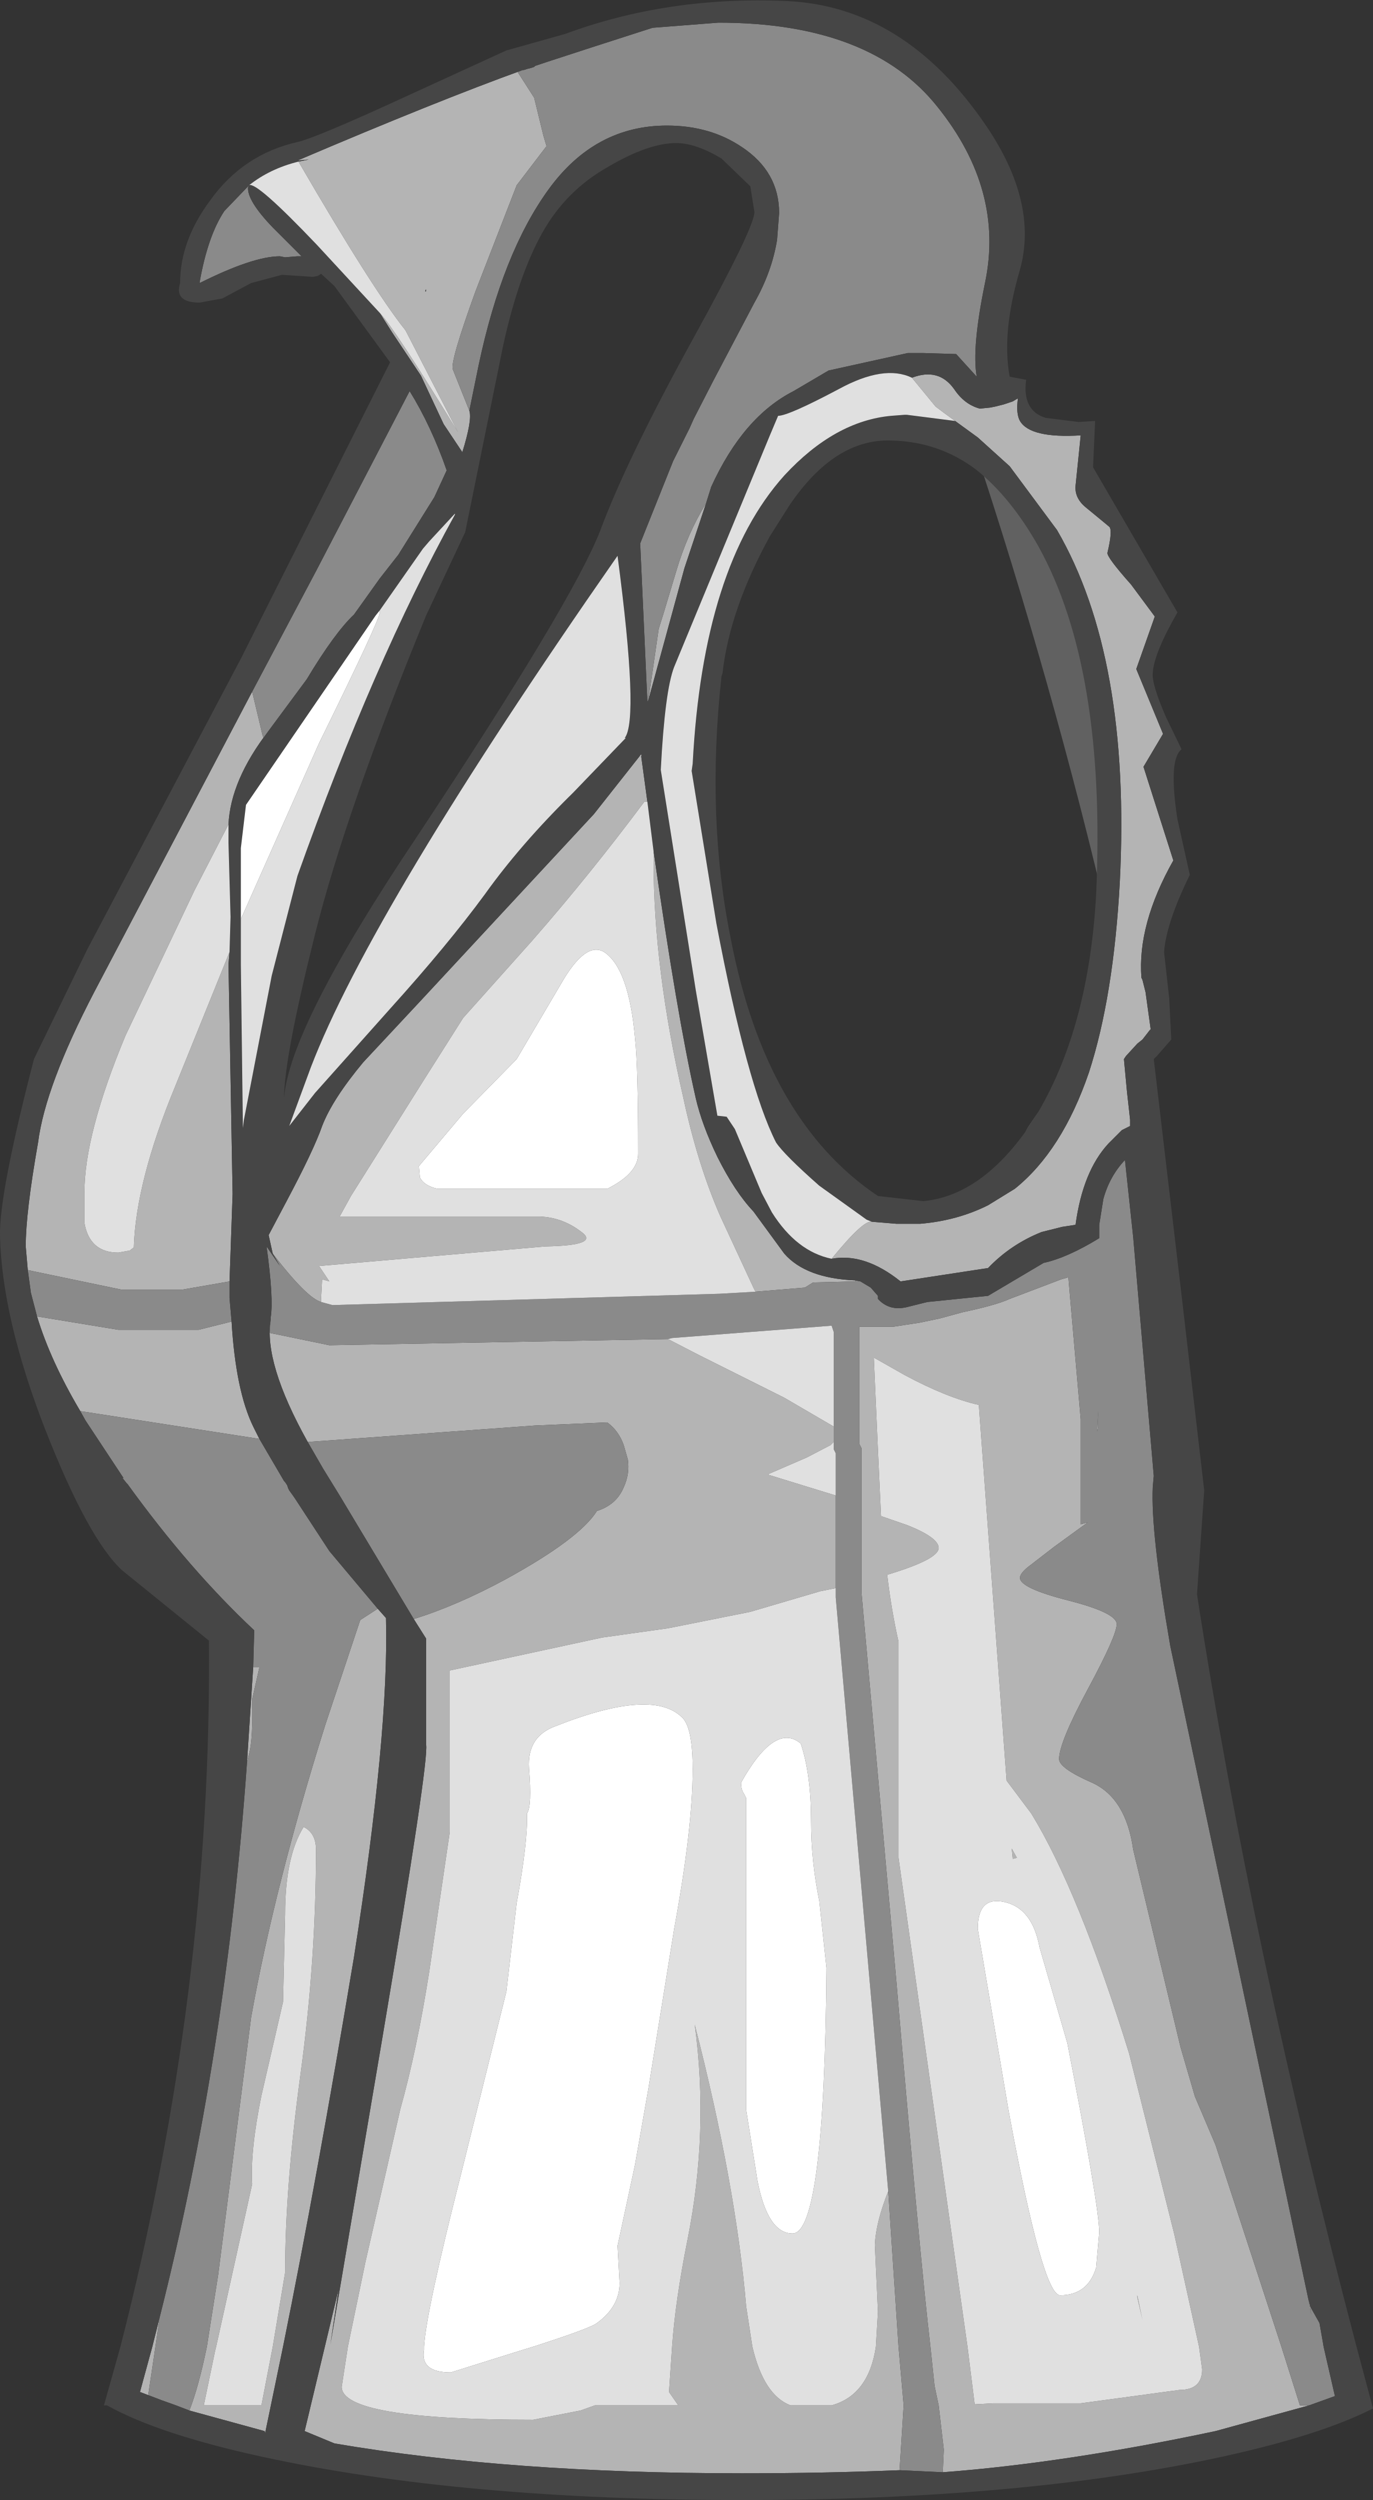 <?xml version="1.0" encoding="UTF-8" standalone="no"?>
<svg xmlns:ffdec="https://www.free-decompiler.com/flash" xmlns:xlink="http://www.w3.org/1999/xlink" ffdec:objectType="shape" height="121.45px" width="66.7px" xmlns="http://www.w3.org/2000/svg">
  <rect width="100%" height="100%" fill="#333333" stroke="none"/>
  <g transform="matrix(1.0, 0.0, 0.0, 1.0, 32.0, 141.5)">
    <path d="M22.25 -101.75 Q22.25 -99.0 21.9 -96.5 19.15 -108.3 15.25 -120.05 17.6 -118.8 19.4 -115.2 22.25 -109.6 22.25 -101.75" fill="#616161" fill-rule="evenodd" stroke="none"/>
    <path d="M-0.5 -107.5 L0.0 -110.95 0.25 -111.75 0.85 -113.75 Q1.4 -115.6 2.3 -117.05 L1.25 -113.9 -0.5 -107.5 M-6.4 -138.15 L-6.85 -138.0 -6.05 -136.75 -5.6 -134.9 -5.45 -134.4 -6.9 -132.5 -8.9 -127.35 Q-10.15 -123.9 -10.0 -123.55 L-9.2 -121.55 Q-9.05 -121.1 -9.55 -119.5 L-9.55 -119.55 -10.45 -120.9 -11.55 -123.25 -12.95 -125.35 -13.55 -126.3 Q-12.8 -125.5 -9.75 -120.5 L-12.3 -125.45 Q-13.9 -127.45 -17.5 -133.65 L-17.0 -133.75 -17.55 -133.7 Q-10.75 -136.6 -6.6 -138.1 L-6.55 -138.1 -6.4 -138.15 M12.3 -123.15 Q13.6 -123.65 14.35 -122.6 14.85 -121.85 15.6 -121.65 L16.1 -121.7 16.35 -121.75 16.75 -121.85 17.2 -122.0 17.45 -122.15 Q17.35 -121.4 17.55 -121.05 18.05 -120.2 20.5 -120.35 L20.25 -117.9 Q20.2 -117.3 20.75 -116.85 L21.6 -116.15 21.9 -115.9 Q22.05 -115.7 21.8 -114.65 21.75 -114.45 22.95 -113.1 L24.1 -111.55 23.2 -109.0 24.5 -105.85 23.55 -104.25 25.0 -99.7 Q23.25 -96.6 23.45 -94.0 L23.5 -93.9 23.65 -93.3 23.9 -91.5 23.85 -91.45 23.5 -91.0 23.25 -90.8 22.7 -90.2 22.6 -90.05 22.75 -88.45 22.9 -87.1 22.9 -87.05 22.9 -86.8 22.5 -86.6 21.85 -85.95 Q20.6 -84.6 20.25 -82.0 L19.6 -81.9 18.6 -81.65 Q17.1 -81.05 16.0 -79.9 L11.75 -79.25 Q10.0 -80.65 8.4 -80.35 9.95 -82.25 10.35 -82.15 L11.55 -82.05 12.7 -82.05 Q14.5 -82.2 16.0 -82.95 L17.3 -83.75 Q19.6 -85.6 20.9 -89.4 22.1 -93.1 22.4 -98.65 22.95 -109.55 19.35 -115.75 L17.05 -118.85 15.5 -120.25 14.4 -121.05 13.85 -121.45 13.45 -121.75 12.3 -123.15 M31.55 -29.85 L31.65 -29.45 31.7 -29.05 31.55 -29.85 M31.6 -24.65 L27.05 -23.4 Q19.75 -21.85 13.8 -21.4 L13.85 -22.5 13.6 -24.65 13.4 -25.6 13.2 -27.5 Q12.7 -31.75 11.55 -45.2 L9.85 -64.15 9.85 -71.15 9.75 -71.35 9.75 -77.05 11.4 -77.05 12.7 -77.25 13.65 -77.45 14.75 -77.75 Q16.4 -78.1 17.05 -78.4 L19.55 -79.35 19.9 -79.45 20.5 -72.55 20.5 -67.45 20.85 -67.55 19.2 -66.35 18.1 -65.5 Q17.55 -65.1 17.55 -64.85 17.55 -64.35 19.9 -63.75 22.25 -63.15 22.25 -62.6 22.25 -62.05 20.85 -59.45 19.45 -56.85 19.45 -56.05 19.45 -55.6 21.05 -54.9 22.7 -54.15 23.05 -51.65 L24.2 -46.85 25.35 -42.05 26.05 -39.65 27.05 -37.3 30.25 -27.5 31.15 -24.65 31.6 -24.65 M11.7 -21.5 Q8.05 -21.35 4.05 -21.35 -7.25 -21.35 -15.75 -22.8 L-17.2 -23.4 -15.55 -30.3 -15.95 -27.6 -13.4 -42.65 Q-11.15 -56.0 -11.3 -56.75 L-11.3 -61.9 -11.9 -62.85 Q-9.8 -63.5 -7.4 -64.8 -3.85 -66.75 -3.0 -68.1 -2.05 -68.4 -1.7 -69.25 -1.4 -69.9 -1.5 -70.6 L-1.7 -71.3 Q-1.95 -72.0 -2.5 -72.4 L-6.0 -72.25 -17.05 -71.45 Q-19.2 -75.3 -18.85 -77.4 L-18.9 -76.75 -16.0 -76.15 0.45 -76.45 2.0 -75.65 6.1 -73.6 8.5 -72.2 8.5 -71.45 8.35 -71.3 7.2 -70.7 5.35 -69.9 5.35 -69.85 8.6 -68.85 8.6 -64.35 7.85 -64.2 4.45 -63.2 0.45 -62.4 -2.75 -61.95 -10.15 -60.35 -10.15 -52.5 -11.15 -45.7 Q-11.75 -41.9 -12.55 -39.05 L-14.25 -31.6 -15.1 -27.5 -15.4 -25.55 Q-15.4 -23.95 -6.1 -23.95 L-3.8 -24.4 -3.1 -24.65 0.95 -24.65 0.5 -25.3 0.65 -27.5 Q0.8 -29.7 1.4 -32.7 2.45 -37.95 1.75 -43.15 3.75 -35.35 4.25 -29.45 L4.55 -27.5 Q5.1 -25.15 6.4 -24.65 L8.4 -24.65 Q10.2 -25.15 10.55 -27.5 L10.65 -29.2 10.5 -32.45 Q10.55 -33.55 11.15 -35.05 L11.65 -27.5 11.9 -24.65 11.7 -21.5 M-18.75 -80.6 L-18.95 -81.5 -18.05 -83.2 Q-16.75 -85.65 -16.35 -86.8 -15.85 -88.1 -14.35 -89.9 L-11.55 -92.9 -3.15 -101.95 -0.9 -104.8 -0.85 -104.75 -0.55 -102.55 -0.7 -102.55 Q-3.35 -99.0 -6.15 -95.8 L-9.5 -92.05 -11.4 -89.05 -14.95 -83.4 -15.5 -82.4 -5.75 -82.4 Q-4.65 -82.35 -3.75 -81.65 -2.85 -81.0 -5.5 -80.95 L-16.5 -80.0 -16.0 -79.25 -16.35 -79.35 -16.4 -78.45 -16.4 -78.25 Q-17.1 -78.45 -18.75 -80.6 M-0.25 -100.15 Q0.9 -92.1 1.8 -88.15 2.1 -86.85 2.85 -85.3 3.7 -83.6 4.6 -82.65 L6.1 -80.6 Q7.15 -79.4 9.55 -79.3 L9.55 -79.25 7.5 -79.2 7.1 -78.95 4.7 -78.75 4.6 -78.95 3.0 -82.4 Q1.9 -84.9 1.2 -88.15 -0.25 -94.45 -0.25 -99.65 L-0.25 -100.15 M12.1 -67.4 Q13.6 -66.8 13.6 -66.3 13.6 -65.75 11.1 -65.0 11.3 -63.3 11.65 -61.75 L11.65 -51.25 15.0 -27.5 15.35 -24.7 16.25 -24.75 20.5 -24.75 25.3 -25.4 Q26.4 -25.4 26.4 -26.4 L26.25 -27.5 25.05 -32.95 22.85 -41.75 Q20.4 -49.65 18.1 -53.4 L16.9 -55.0 15.55 -73.25 Q14.0 -73.6 11.95 -74.7 L10.45 -75.55 10.65 -71.05 10.8 -67.85 12.1 -67.4 M17.4 -51.25 L17.2 -51.2 17.15 -51.7 17.4 -51.25 M21.3 -71.95 L21.35 -72.95 21.35 -72.2 21.3 -71.95 M23.25 -29.9 L23.25 -30.0 23.5 -28.8 23.25 -29.9 M-11.3 -127.45 L-11.35 -127.35 -11.3 -127.35 -11.3 -127.45 M-11.8 -126.45 L-11.8 -126.4 -11.8 -126.45 M-20.9 -101.45 L-22.55 -98.25 -25.9 -91.2 Q-27.9 -86.4 -27.9 -83.55 L-27.9 -82.1 Q-27.65 -80.65 -26.25 -80.65 L-25.7 -80.75 -25.5 -80.9 Q-25.4 -84.1 -23.5 -88.7 L-20.85 -95.25 -20.9 -94.65 -20.7 -83.5 -20.85 -79.25 -23.15 -78.85 -26.1 -78.85 -30.65 -79.8 -30.75 -80.95 Q-30.75 -82.6 -30.15 -86.0 -29.8 -88.75 -27.4 -93.35 L-19.75 -107.9 -19.25 -105.8 -19.2 -105.65 -18.95 -106.0 Q-20.8 -103.6 -20.9 -101.45 M-20.75 -77.3 Q-20.55 -73.95 -19.7 -72.2 L-19.4 -71.6 -28.1 -72.95 Q-29.55 -75.4 -30.2 -77.55 L-26.25 -76.9 -22.35 -76.9 -20.75 -77.3 M-13.65 -63.35 L-13.25 -62.9 Q-13.1 -57.3 -14.8 -46.45 -16.6 -35.65 -18.25 -27.5 L-19.1 -23.4 -19.1 -23.3 -19.15 -23.4 -22.8 -24.4 Q-22.35 -25.55 -21.95 -27.5 L-21.4 -31.0 -19.8 -43.5 Q-18.65 -49.9 -16.2 -57.7 L-14.5 -62.8 -13.65 -63.35 M-24.15 -24.9 L-25.2 -25.3 -24.6 -27.5 -24.25 -28.9 -24.45 -27.5 -24.8 -25.15 -24.15 -24.9 M-20.0 -55.9 L-19.7 -60.5 -19.4 -60.5 -19.75 -58.95 Q-19.7 -57.05 -19.9 -56.3 L-20.0 -55.9 M-16.65 -51.65 Q-16.65 -52.45 -17.25 -52.75 -18.15 -51.3 -18.15 -48.5 L-18.25 -44.25 -19.3 -39.7 Q-19.85 -37.0 -19.75 -35.4 L-21.5 -27.5 -21.55 -27.3 -22.1 -24.65 -19.3 -24.65 -18.75 -27.5 -18.15 -31.1 Q-18.15 -35.25 -17.4 -40.75 -16.65 -46.25 -16.65 -51.65" fill="#b4b4b4" fill-rule="evenodd" stroke="none"/>
    <path d="M-0.5 -107.5 L-0.55 -107.4 -0.9 -115.1 0.7 -119.1 1.5 -120.7 1.7 -121.15 2.65 -123.0 4.65 -126.8 Q5.5 -128.3 5.75 -129.85 L5.85 -131.15 Q5.85 -133.15 4.05 -134.35 2.5 -135.4 0.4 -135.4 -3.1 -135.4 -5.35 -132.3 -7.6 -129.2 -8.75 -123.75 L-9.2 -121.55 -10.0 -123.55 Q-10.15 -123.9 -8.9 -127.35 L-6.9 -132.5 -5.45 -134.4 -5.6 -134.9 -6.05 -136.75 -6.85 -138.0 -6.4 -138.15 -6.2 -138.2 -6.05 -138.25 -6.0 -138.3 -5.4 -138.5 -3.25 -139.2 -0.3 -140.15 2.9 -140.4 Q10.3 -140.4 13.55 -136.3 16.8 -132.25 15.85 -127.75 15.2 -124.6 15.45 -123.2 L14.45 -124.3 12.85 -124.35 12.1 -124.35 8.25 -123.5 6.55 -122.5 Q4.1 -121.25 2.55 -117.85 L2.3 -117.05 Q1.4 -115.6 0.85 -113.75 L0.25 -111.75 0.0 -110.95 -0.5 -107.5 M17.8 -86.5 L18.45 -87.5 17.95 -86.75 17.8 -86.5 M9.55 -79.3 L9.8 -79.25 10.3 -78.95 10.65 -78.55 10.65 -78.4 Q11.2 -77.8 12.05 -78.0 L13.05 -78.25 16.0 -78.55 18.7 -80.15 Q19.85 -80.4 21.4 -81.35 L21.4 -82.0 21.6 -83.25 Q21.9 -84.35 22.65 -85.15 L23.05 -81.4 24.05 -69.8 24.0 -69.25 Q23.9 -67.05 24.85 -61.55 L31.55 -29.85 31.7 -29.05 31.65 -29.45 32.1 -28.65 32.25 -27.8 32.3 -27.5 32.85 -25.1 31.6 -24.65 31.15 -24.65 30.25 -27.5 27.05 -37.3 26.05 -39.65 25.35 -42.05 24.2 -46.85 23.05 -51.65 Q22.7 -54.15 21.05 -54.9 19.45 -55.6 19.45 -56.05 19.45 -56.85 20.85 -59.45 22.25 -62.05 22.25 -62.6 22.25 -63.15 19.9 -63.75 17.55 -64.35 17.55 -64.85 17.55 -65.1 18.1 -65.5 L19.2 -66.35 20.85 -67.55 20.5 -67.45 20.5 -72.55 19.9 -79.45 19.55 -79.35 17.05 -78.4 Q16.4 -78.1 14.75 -77.75 L13.65 -77.45 12.7 -77.25 11.4 -77.05 9.75 -77.05 9.75 -71.35 9.85 -71.15 9.85 -64.15 11.55 -45.2 Q12.7 -31.75 13.2 -27.5 L13.4 -25.6 13.6 -24.65 13.85 -22.5 13.8 -21.4 11.7 -21.5 11.9 -24.65 11.65 -27.5 11.15 -35.05 8.6 -63.9 8.6 -64.35 8.6 -68.85 8.6 -70.9 8.5 -71.1 8.5 -71.45 8.5 -72.2 8.5 -76.8 8.4 -77.1 0.65 -76.5 0.45 -76.45 -16.0 -76.15 -18.9 -76.75 -18.85 -77.4 -18.85 -77.5 Q-18.7 -78.4 -19.05 -80.95 L-18.4 -80.0 -18.75 -80.6 Q-17.1 -78.45 -16.4 -78.25 L-15.85 -78.1 2.95 -78.65 4.7 -78.75 7.1 -78.95 7.5 -79.2 9.55 -79.25 9.55 -79.3 M-11.9 -62.85 L-15.5 -68.85 -16.3 -70.15 -17.05 -71.45 -6.0 -72.25 -2.5 -72.4 Q-1.95 -72.0 -1.7 -71.3 L-1.5 -70.6 Q-1.4 -69.9 -1.7 -69.25 -2.05 -68.4 -3.0 -68.1 -3.85 -66.75 -7.4 -64.8 -9.8 -63.5 -11.9 -62.85 M21.3 -71.95 L21.35 -72.2 21.35 -72.95 21.3 -71.95 M-21.1 -131.25 L-19.9 -132.5 -19.95 -132.4 Q-20.0 -131.75 -18.75 -130.45 L-17.35 -129.05 -17.55 -129.05 -18.15 -129.0 -18.4 -129.05 Q-19.7 -129.05 -22.3 -127.75 L-22.3 -127.8 Q-21.9 -130.05 -21.1 -131.25 M-20.85 -79.25 L-20.85 -78.55 -20.85 -78.45 -20.75 -77.3 -22.35 -76.9 -26.25 -76.9 -30.2 -77.55 -30.5 -78.7 -30.65 -79.8 -26.1 -78.85 -23.15 -78.85 -20.85 -79.25 M-19.4 -71.6 L-18.2 -69.55 -18.15 -69.5 -18.05 -69.35 -18.0 -69.2 -17.95 -69.1 -17.7 -68.75 -16.0 -66.15 -13.65 -63.35 -14.5 -62.8 -16.2 -57.7 Q-18.65 -49.9 -19.8 -43.5 L-21.4 -31.0 -21.95 -27.5 Q-22.35 -25.55 -22.8 -24.4 L-23.45 -24.65 -24.15 -24.9 -24.8 -25.15 -24.45 -27.5 -24.25 -28.9 Q-21.0 -41.75 -20.0 -55.9 L-19.9 -56.3 Q-19.7 -57.05 -19.75 -58.95 L-19.4 -60.5 -19.7 -60.5 -19.65 -62.3 Q-22.8 -65.25 -25.8 -69.4 L-25.85 -69.45 -26.05 -69.7 -26.0 -69.7 -26.1 -69.85 -27.85 -72.5 -28.1 -72.95 -19.4 -71.6 M-19.75 -107.9 L-16.65 -113.75 -12.1 -122.5 Q-11.05 -120.8 -10.3 -118.65 L-10.9 -117.35 -12.15 -115.35 -12.65 -114.55 -13.55 -113.4 -14.8 -111.65 Q-15.75 -110.75 -17.1 -108.5 L-18.95 -106.0 -19.2 -105.65 -19.25 -105.8 -19.75 -107.9" fill="#8a8a8a" fill-rule="evenodd" stroke="none"/>
    <path d="M4.45 -132.45 L3.05 -133.8 Q1.8 -134.55 0.85 -134.55 -0.5 -134.55 -2.45 -133.4 -4.5 -132.25 -5.65 -130.2 -6.8 -128.15 -7.55 -124.75 L-9.4 -115.65 -11.3 -111.6 Q-15.2 -102.1 -16.7 -96.1 -18.2 -90.1 -18.2 -88.15 -17.95 -91.6 -11.75 -100.85 -4.2 -112.25 -2.85 -115.7 -1.55 -119.2 1.7 -125.1 4.65 -130.45 4.65 -131.2 L4.45 -132.45 M-9.2 -121.55 L-8.75 -123.75 Q-7.6 -129.2 -5.35 -132.3 -3.1 -135.4 0.4 -135.4 2.5 -135.4 4.05 -134.35 5.85 -133.15 5.85 -131.15 L5.75 -129.85 Q5.5 -128.3 4.65 -126.8 L2.65 -123.0 1.7 -121.15 1.5 -120.7 0.7 -119.1 -0.9 -115.1 -0.55 -107.4 -0.5 -107.5 1.25 -113.9 2.3 -117.05 2.55 -117.85 Q4.1 -121.25 6.55 -122.5 L8.25 -123.5 12.1 -124.35 12.85 -124.35 14.45 -124.3 15.45 -123.2 Q15.2 -124.6 15.85 -127.75 16.8 -132.25 13.55 -136.3 10.3 -140.4 2.9 -140.4 L-0.3 -140.15 -3.25 -139.2 -5.4 -138.5 -6.0 -138.3 -6.05 -138.25 -6.2 -138.2 -6.4 -138.15 -6.55 -138.1 -6.6 -138.1 Q-10.75 -136.6 -17.55 -133.7 L-17.0 -133.75 -17.5 -133.65 Q-18.9 -133.3 -19.9 -132.5 -19.55 -132.7 -16.6 -129.6 L-13.55 -126.3 -12.95 -125.35 -11.55 -123.25 -10.45 -120.9 -9.55 -119.55 -9.55 -119.5 Q-9.05 -121.1 -9.2 -121.55 M17.55 -128.4 Q16.65 -125.35 17.05 -123.2 L17.85 -123.05 Q17.65 -121.55 18.8 -121.2 L20.4 -121.0 21.2 -121.05 21.1 -118.8 25.2 -111.75 Q24.05 -109.75 24.0 -108.8 23.95 -108.25 24.65 -106.65 L25.4 -105.1 Q24.75 -104.6 25.2 -101.7 L25.8 -99.0 Q24.65 -96.65 24.55 -95.25 L24.8 -93.0 24.9 -91.0 24.2 -90.2 24.05 -90.05 25.45 -78.15 26.5 -69.1 26.15 -64.05 Q28.8 -46.9 33.9 -27.5 L34.7 -24.5 Q32.15 -23.2 27.35 -22.15 17.7 -20.05 4.05 -20.05 -9.6 -20.05 -19.25 -22.15 -24.3 -23.25 -26.8 -24.65 L-26.95 -24.65 -26.15 -27.5 Q-21.7 -44.85 -21.85 -61.8 L-26.05 -65.2 Q-27.7 -66.7 -29.8 -72.05 -31.9 -77.45 -32.0 -81.45 -32.05 -83.5 -30.35 -90.05 L-27.75 -95.4 -20.3 -109.5 -13.05 -123.9 -15.75 -127.6 -16.4 -128.2 -16.55 -128.1 -16.8 -128.05 -18.3 -128.15 -19.8 -127.75 -21.2 -127.0 -22.3 -126.8 Q-23.55 -126.8 -23.25 -127.75 -23.25 -129.8 -21.8 -131.75 -20.2 -134.0 -17.55 -134.6 -16.65 -134.8 -12.2 -136.85 L-7.4 -139.05 -4.55 -139.85 Q0.45 -141.7 6.2 -141.45 11.95 -141.2 15.9 -135.4 18.45 -131.65 17.55 -128.4 M8.4 -80.35 Q10.0 -80.65 11.75 -79.25 L16.0 -79.9 Q17.1 -81.05 18.6 -81.65 L19.6 -81.9 20.25 -82.0 Q20.6 -84.6 21.85 -85.95 L22.5 -86.6 22.9 -86.8 22.9 -87.05 22.9 -87.1 22.75 -88.45 22.6 -90.05 22.7 -90.2 23.25 -90.8 23.5 -91.0 23.85 -91.45 23.9 -91.5 23.65 -93.3 23.5 -93.9 23.45 -94.0 Q23.25 -96.6 25.0 -99.7 L23.55 -104.25 24.5 -105.85 23.2 -109.0 24.1 -111.55 22.95 -113.1 Q21.75 -114.45 21.8 -114.65 22.05 -115.7 21.9 -115.9 L21.6 -116.15 20.75 -116.85 Q20.2 -117.3 20.25 -117.9 L20.5 -120.35 Q18.05 -120.2 17.55 -121.05 17.35 -121.4 17.45 -122.15 L17.2 -122.0 16.75 -121.85 16.35 -121.75 16.1 -121.7 15.6 -121.65 Q14.85 -121.85 14.35 -122.6 13.6 -123.65 12.3 -123.15 10.95 -123.8 8.75 -122.6 6.3 -121.3 5.8 -121.3 L5.4 -120.35 0.75 -109.1 Q0.3 -107.95 0.1 -104.1 L1.8 -93.4 2.85 -87.3 3.3 -87.25 3.7 -86.65 5.0 -83.55 5.5 -82.6 Q6.7 -80.7 8.4 -80.35 M14.4 -121.05 L15.5 -120.25 17.05 -118.85 19.35 -115.75 Q22.95 -109.55 22.4 -98.65 22.1 -93.1 20.9 -89.4 19.6 -85.6 17.3 -83.75 L16.0 -82.95 Q14.5 -82.2 12.7 -82.05 L11.55 -82.05 10.35 -82.15 10.1 -82.25 7.8 -83.9 Q6.1 -85.4 5.7 -86.0 4.3 -88.75 2.8 -96.65 L1.6 -104.05 1.65 -104.4 Q2.15 -114.0 6.1 -118.4 8.55 -121.05 11.3 -121.3 L11.95 -121.35 12.05 -121.35 14.4 -121.05 M18.45 -87.5 Q20.9 -91.7 21.25 -98.05 21.75 -109.0 18.45 -114.95 17.1 -117.35 15.4 -118.7 13.6 -120.05 11.3 -120.1 8.55 -120.2 6.35 -116.95 L5.4 -115.45 Q3.45 -111.9 3.1 -108.8 L3.05 -108.65 Q2.3 -101.8 3.5 -95.9 5.2 -87.05 10.65 -83.4 L12.85 -83.15 Q15.55 -83.4 17.8 -86.5 L17.95 -86.75 18.45 -87.5 M31.55 -29.85 L24.85 -61.55 Q23.9 -67.05 24.0 -69.25 L24.05 -69.8 23.05 -81.4 22.65 -85.15 Q21.9 -84.35 21.6 -83.25 L21.4 -82.0 21.4 -81.35 Q19.85 -80.4 18.7 -80.15 L16.0 -78.55 13.05 -78.25 12.05 -78.0 Q11.2 -77.8 10.65 -78.4 L10.65 -78.55 10.3 -78.95 9.8 -79.25 9.55 -79.3 Q7.15 -79.4 6.1 -80.6 L4.6 -82.65 Q3.7 -83.6 2.85 -85.3 2.1 -86.85 1.8 -88.15 0.9 -92.1 -0.25 -100.15 L-0.55 -102.55 -0.85 -104.75 -0.85 -104.85 -0.9 -104.8 -3.15 -101.95 -11.55 -92.9 -14.35 -89.9 Q-15.85 -88.1 -16.35 -86.8 -16.75 -85.65 -18.05 -83.2 L-18.95 -81.5 -18.75 -80.6 -18.4 -80.0 -19.05 -80.95 Q-18.7 -78.4 -18.85 -77.5 L-18.85 -77.4 Q-19.2 -75.3 -17.05 -71.45 L-16.3 -70.15 -15.5 -68.85 -11.9 -62.85 -11.3 -61.9 -11.3 -56.75 Q-11.15 -56.0 -13.4 -42.65 L-15.95 -27.6 -15.55 -30.3 -17.2 -23.4 -15.75 -22.8 Q-7.25 -21.35 4.05 -21.35 8.05 -21.35 11.7 -21.5 L13.8 -21.4 Q19.75 -21.85 27.05 -23.4 L31.6 -24.65 32.85 -25.1 32.3 -27.5 32.25 -27.8 32.1 -28.65 31.65 -29.45 31.55 -29.85 M-21.1 -131.25 Q-21.9 -130.05 -22.3 -127.8 L-22.3 -127.75 Q-19.7 -129.05 -18.4 -129.05 L-18.15 -129.0 -17.55 -129.05 -17.35 -129.05 -18.75 -130.45 Q-20.0 -131.75 -19.95 -132.4 L-19.9 -132.5 -21.1 -131.25 M-11.8 -126.45 L-11.8 -126.4 -11.8 -126.45 M-11.3 -127.45 L-11.3 -127.35 -11.35 -127.35 -11.3 -127.45 M-20.85 -95.25 L-20.8 -96.95 -20.9 -100.55 -20.9 -101.45 Q-20.8 -103.6 -18.95 -106.0 L-17.1 -108.5 Q-15.75 -110.75 -14.8 -111.65 L-13.55 -113.4 -12.65 -114.55 -12.15 -115.35 -10.9 -117.35 -10.3 -118.65 Q-11.05 -120.8 -12.1 -122.5 L-16.65 -113.75 -19.75 -107.9 -27.4 -93.35 Q-29.8 -88.75 -30.15 -86.0 -30.75 -82.6 -30.75 -80.95 L-30.65 -79.8 -30.5 -78.7 -30.2 -77.55 Q-29.55 -75.4 -28.1 -72.95 L-27.85 -72.5 -26.1 -69.85 -26.0 -69.7 -26.05 -69.7 -25.85 -69.45 -25.8 -69.4 Q-22.8 -65.25 -19.65 -62.3 L-19.7 -60.5 -20.0 -55.9 Q-21.0 -41.75 -24.25 -28.9 L-24.6 -27.5 -25.2 -25.3 -24.15 -24.9 -23.45 -24.65 -22.8 -24.4 -19.15 -23.4 -19.1 -23.3 -19.1 -23.4 -18.25 -27.5 Q-16.6 -35.65 -14.8 -46.45 -13.1 -57.3 -13.25 -62.9 L-13.65 -63.35 -16.0 -66.15 -17.7 -68.75 -17.95 -69.1 -18.0 -69.2 -18.05 -69.35 -18.15 -69.5 -18.2 -69.55 -19.4 -71.6 -19.7 -72.2 Q-20.55 -73.95 -20.75 -77.3 L-20.85 -78.45 -20.85 -78.55 -20.85 -79.25 -20.7 -83.5 -20.9 -94.65 -20.85 -95.25 M-20.3 -96.85 L-20.3 -94.65 -20.2 -86.7 -20.15 -87.1 -18.8 -94.1 -17.55 -98.95 Q-13.85 -109.35 -9.9 -116.5 L-9.9 -116.55 -11.15 -115.2 -11.45 -114.85 -13.55 -111.85 -13.75 -111.6 -20.05 -102.4 -20.3 -100.3 -20.3 -96.85 M-16.9 -89.65 L-17.95 -86.8 -16.7 -88.4 -13.0 -92.55 Q-10.25 -95.6 -8.45 -98.05 -6.7 -100.5 -4.15 -103.0 L-1.6 -105.65 -1.65 -105.65 Q-0.95 -106.55 -2.0 -114.5 -13.95 -97.35 -16.9 -89.65" fill="#464646" fill-rule="evenodd" stroke="none"/>
    <path d="M-13.55 -126.3 L-16.6 -129.6 Q-19.55 -132.7 -19.9 -132.5 -18.9 -133.3 -17.5 -133.65 -13.9 -127.45 -12.3 -125.45 L-9.75 -120.5 Q-12.8 -125.5 -13.55 -126.3 M8.4 -80.35 Q6.7 -80.7 5.5 -82.6 L5.0 -83.55 3.7 -86.65 3.3 -87.25 2.85 -87.3 1.8 -93.4 0.1 -104.1 Q0.3 -107.95 0.75 -109.1 L5.4 -120.35 5.8 -121.3 Q6.3 -121.3 8.75 -122.6 10.95 -123.8 12.3 -123.15 L13.45 -121.75 13.85 -121.45 14.4 -121.05 12.05 -121.35 11.95 -121.35 11.3 -121.3 Q8.55 -121.05 6.1 -118.4 2.15 -114.0 1.65 -104.4 L1.6 -104.05 2.8 -96.65 Q4.3 -88.75 5.7 -86.0 6.1 -85.4 7.8 -83.9 L10.1 -82.25 10.35 -82.15 Q9.95 -82.25 8.4 -80.35 M-0.9 -104.8 L-0.85 -104.85 -0.85 -104.75 -0.9 -104.8 M-0.55 -102.55 L-0.25 -100.15 -0.25 -99.65 Q-0.25 -94.45 1.2 -88.15 1.9 -84.9 3.0 -82.4 L4.6 -78.95 4.7 -78.75 2.95 -78.65 -15.85 -78.1 -16.4 -78.25 -16.4 -78.45 -16.35 -79.35 -16.0 -79.25 -16.5 -80.0 -5.5 -80.95 Q-2.85 -81.0 -3.75 -81.65 -4.65 -82.35 -5.75 -82.4 L-15.5 -82.4 -14.95 -83.4 -11.4 -89.05 -9.5 -92.05 -6.15 -95.8 Q-3.35 -99.0 -0.7 -102.55 L-0.55 -102.55 M0.45 -76.45 L0.65 -76.5 8.4 -77.1 8.5 -76.8 8.5 -72.2 6.1 -73.6 2.0 -75.65 0.45 -76.45 M8.5 -71.45 L8.5 -71.1 8.6 -70.9 8.6 -68.85 5.35 -69.85 5.35 -69.9 7.2 -70.7 8.35 -71.3 8.5 -71.45 M8.6 -64.35 L8.6 -63.9 11.15 -35.05 Q10.55 -33.55 10.5 -32.45 L10.65 -29.2 10.55 -27.5 Q10.2 -25.15 8.4 -24.65 L6.4 -24.65 Q5.1 -25.15 4.55 -27.5 L4.25 -29.45 Q3.75 -35.35 1.75 -43.15 2.45 -37.95 1.4 -32.7 0.8 -29.7 0.65 -27.5 L0.5 -25.3 0.95 -24.65 -3.1 -24.65 -3.8 -24.4 -6.1 -23.95 Q-15.4 -23.95 -15.4 -25.55 L-15.1 -27.5 -14.25 -31.6 -12.55 -39.05 Q-11.75 -41.9 -11.15 -45.7 L-10.15 -52.5 -10.15 -60.35 -2.75 -61.95 0.45 -62.4 4.45 -63.2 7.85 -64.2 8.6 -64.35 M12.1 -67.4 L10.8 -67.85 10.65 -71.05 10.45 -75.55 11.95 -74.7 Q14.0 -73.6 15.55 -73.25 L16.9 -55.0 18.1 -53.4 Q20.4 -49.65 22.85 -41.75 L25.05 -32.95 26.25 -27.5 26.4 -26.4 Q26.4 -25.4 25.3 -25.4 L20.5 -24.75 16.25 -24.75 15.35 -24.7 15.0 -27.5 11.65 -51.25 11.65 -61.75 Q11.3 -63.3 11.1 -65.0 13.6 -65.75 13.6 -66.3 13.6 -66.8 12.1 -67.4 M1.65 -55.55 Q1.65 -57.45 1.2 -58.0 -0.2 -59.55 -5.0 -57.65 -6.4 -57.15 -6.3 -55.6 -6.15 -53.75 -6.4 -53.4 -6.35 -52.05 -6.9 -49.05 L-7.4 -44.75 -9.6 -35.9 Q-11.3 -29.2 -11.4 -27.5 L-11.4 -27.35 Q-11.6 -26.25 -10.1 -26.25 L-6.75 -27.3 -6.1 -27.5 Q-3.3 -28.4 -3.0 -28.65 -1.9 -29.45 -1.9 -30.6 L-2.0 -32.4 -1.15 -36.35 -0.5 -40.05 0.75 -47.8 Q1.65 -52.7 1.65 -55.55 M8.15 -45.9 L7.8 -49.15 Q7.4 -51.1 7.4 -53.05 7.4 -55.3 6.9 -56.8 5.65 -57.85 4.0 -54.9 4.0 -54.55 4.15 -54.35 L4.25 -54.15 4.25 -39.0 4.8 -35.55 Q5.3 -33.0 6.5 -33.0 8.05 -33.0 8.15 -45.9 M17.4 -51.25 L17.15 -51.7 17.2 -51.2 17.4 -51.25 M21.4 -33.05 Q21.4 -34.3 19.85 -42.25 L18.5 -46.9 Q18.15 -48.8 16.8 -49.1 15.5 -49.4 15.5 -47.8 L17.0 -38.95 Q18.65 -30.0 19.5 -30.0 20.85 -30.0 21.25 -31.35 L21.4 -33.05 M23.25 -29.9 L23.5 -28.8 23.25 -30.0 23.25 -29.9 M-20.9 -101.45 L-20.9 -100.55 -20.8 -96.95 -20.85 -95.25 -23.5 -88.7 Q-25.4 -84.1 -25.5 -80.9 L-25.7 -80.75 -26.25 -80.65 Q-27.65 -80.65 -27.9 -82.1 L-27.9 -83.55 Q-27.9 -86.4 -25.9 -91.2 L-22.55 -98.25 -20.9 -101.45 M-13.55 -111.85 L-11.45 -114.85 -11.15 -115.2 -9.9 -116.55 -9.9 -116.5 Q-13.85 -109.35 -17.55 -98.95 L-18.8 -94.1 -20.15 -87.1 -20.2 -86.7 -20.3 -94.65 -20.3 -96.85 -16.5 -105.4 Q-13.55 -111.4 -13.55 -111.75 L-13.55 -111.85 M-16.9 -89.65 Q-13.95 -97.35 -2.0 -114.5 -0.95 -106.55 -1.65 -105.65 L-1.6 -105.65 -4.15 -103.0 Q-6.7 -100.5 -8.45 -98.05 -10.25 -95.6 -13.0 -92.55 L-16.7 -88.4 -17.95 -86.8 -16.9 -89.65 M-1.0 -85.45 Q-1.0 -89.7 -1.15 -91.05 -1.45 -94.45 -2.65 -95.25 -3.55 -95.8 -4.75 -93.7 L-6.9 -90.05 -9.5 -87.4 -11.65 -84.85 -11.6 -84.3 Q-11.4 -83.9 -10.75 -83.75 L-2.5 -83.75 Q-1.0 -84.5 -1.0 -85.45 M-16.65 -51.65 Q-16.65 -46.25 -17.4 -40.75 -18.15 -35.25 -18.15 -31.1 L-18.75 -27.5 -19.3 -24.65 -22.1 -24.65 -21.55 -27.3 -21.5 -27.5 -19.75 -35.4 Q-19.85 -37.0 -19.3 -39.7 L-18.25 -44.25 -18.15 -48.5 Q-18.15 -51.3 -17.25 -52.75 -16.65 -52.45 -16.65 -51.65" fill="#e0e0e0" fill-rule="evenodd" stroke="none"/>
    <path d="M8.15 -45.9 Q8.05 -33.0 6.5 -33.0 5.3 -33.0 4.8 -35.55 L4.25 -39.0 4.25 -54.15 4.15 -54.35 Q4.0 -54.55 4.0 -54.9 5.65 -57.85 6.9 -56.8 7.4 -55.3 7.4 -53.05 7.4 -51.1 7.8 -49.15 L8.15 -45.9 M1.65 -55.55 Q1.65 -52.7 0.75 -47.8 L-0.5 -40.05 -1.15 -36.35 -2.0 -32.4 -1.9 -30.6 Q-1.9 -29.45 -3.0 -28.65 -3.3 -28.4 -6.1 -27.5 L-6.75 -27.3 -10.1 -26.25 Q-11.6 -26.25 -11.4 -27.35 L-11.4 -27.5 Q-11.3 -29.2 -9.6 -35.9 L-7.4 -44.75 -6.9 -49.05 Q-6.35 -52.05 -6.4 -53.4 -6.15 -53.75 -6.3 -55.6 -6.4 -57.15 -5.0 -57.65 -0.2 -59.55 1.2 -58.0 1.65 -57.45 1.65 -55.55 M21.4 -33.05 L21.25 -31.35 Q20.85 -30.0 19.5 -30.0 18.65 -30.0 17.0 -38.95 L15.5 -47.8 Q15.5 -49.4 16.8 -49.1 18.15 -48.8 18.5 -46.9 L19.85 -42.25 Q21.4 -34.3 21.4 -33.05 M-20.3 -96.85 L-20.3 -100.3 -20.05 -102.4 -13.75 -111.6 -13.55 -111.85 -13.55 -111.75 Q-13.55 -111.4 -16.5 -105.4 L-20.3 -96.85 M-1.0 -85.45 Q-1.0 -84.5 -2.5 -83.75 L-10.75 -83.75 Q-11.4 -83.9 -11.6 -84.3 L-11.65 -84.85 -9.5 -87.4 -6.9 -90.05 -4.75 -93.7 Q-3.55 -95.8 -2.65 -95.25 -1.45 -94.45 -1.15 -91.05 -1.0 -89.7 -1.0 -85.45" fill="#ffffff" fill-rule="evenodd" stroke="none"/>
  </g>
</svg>
